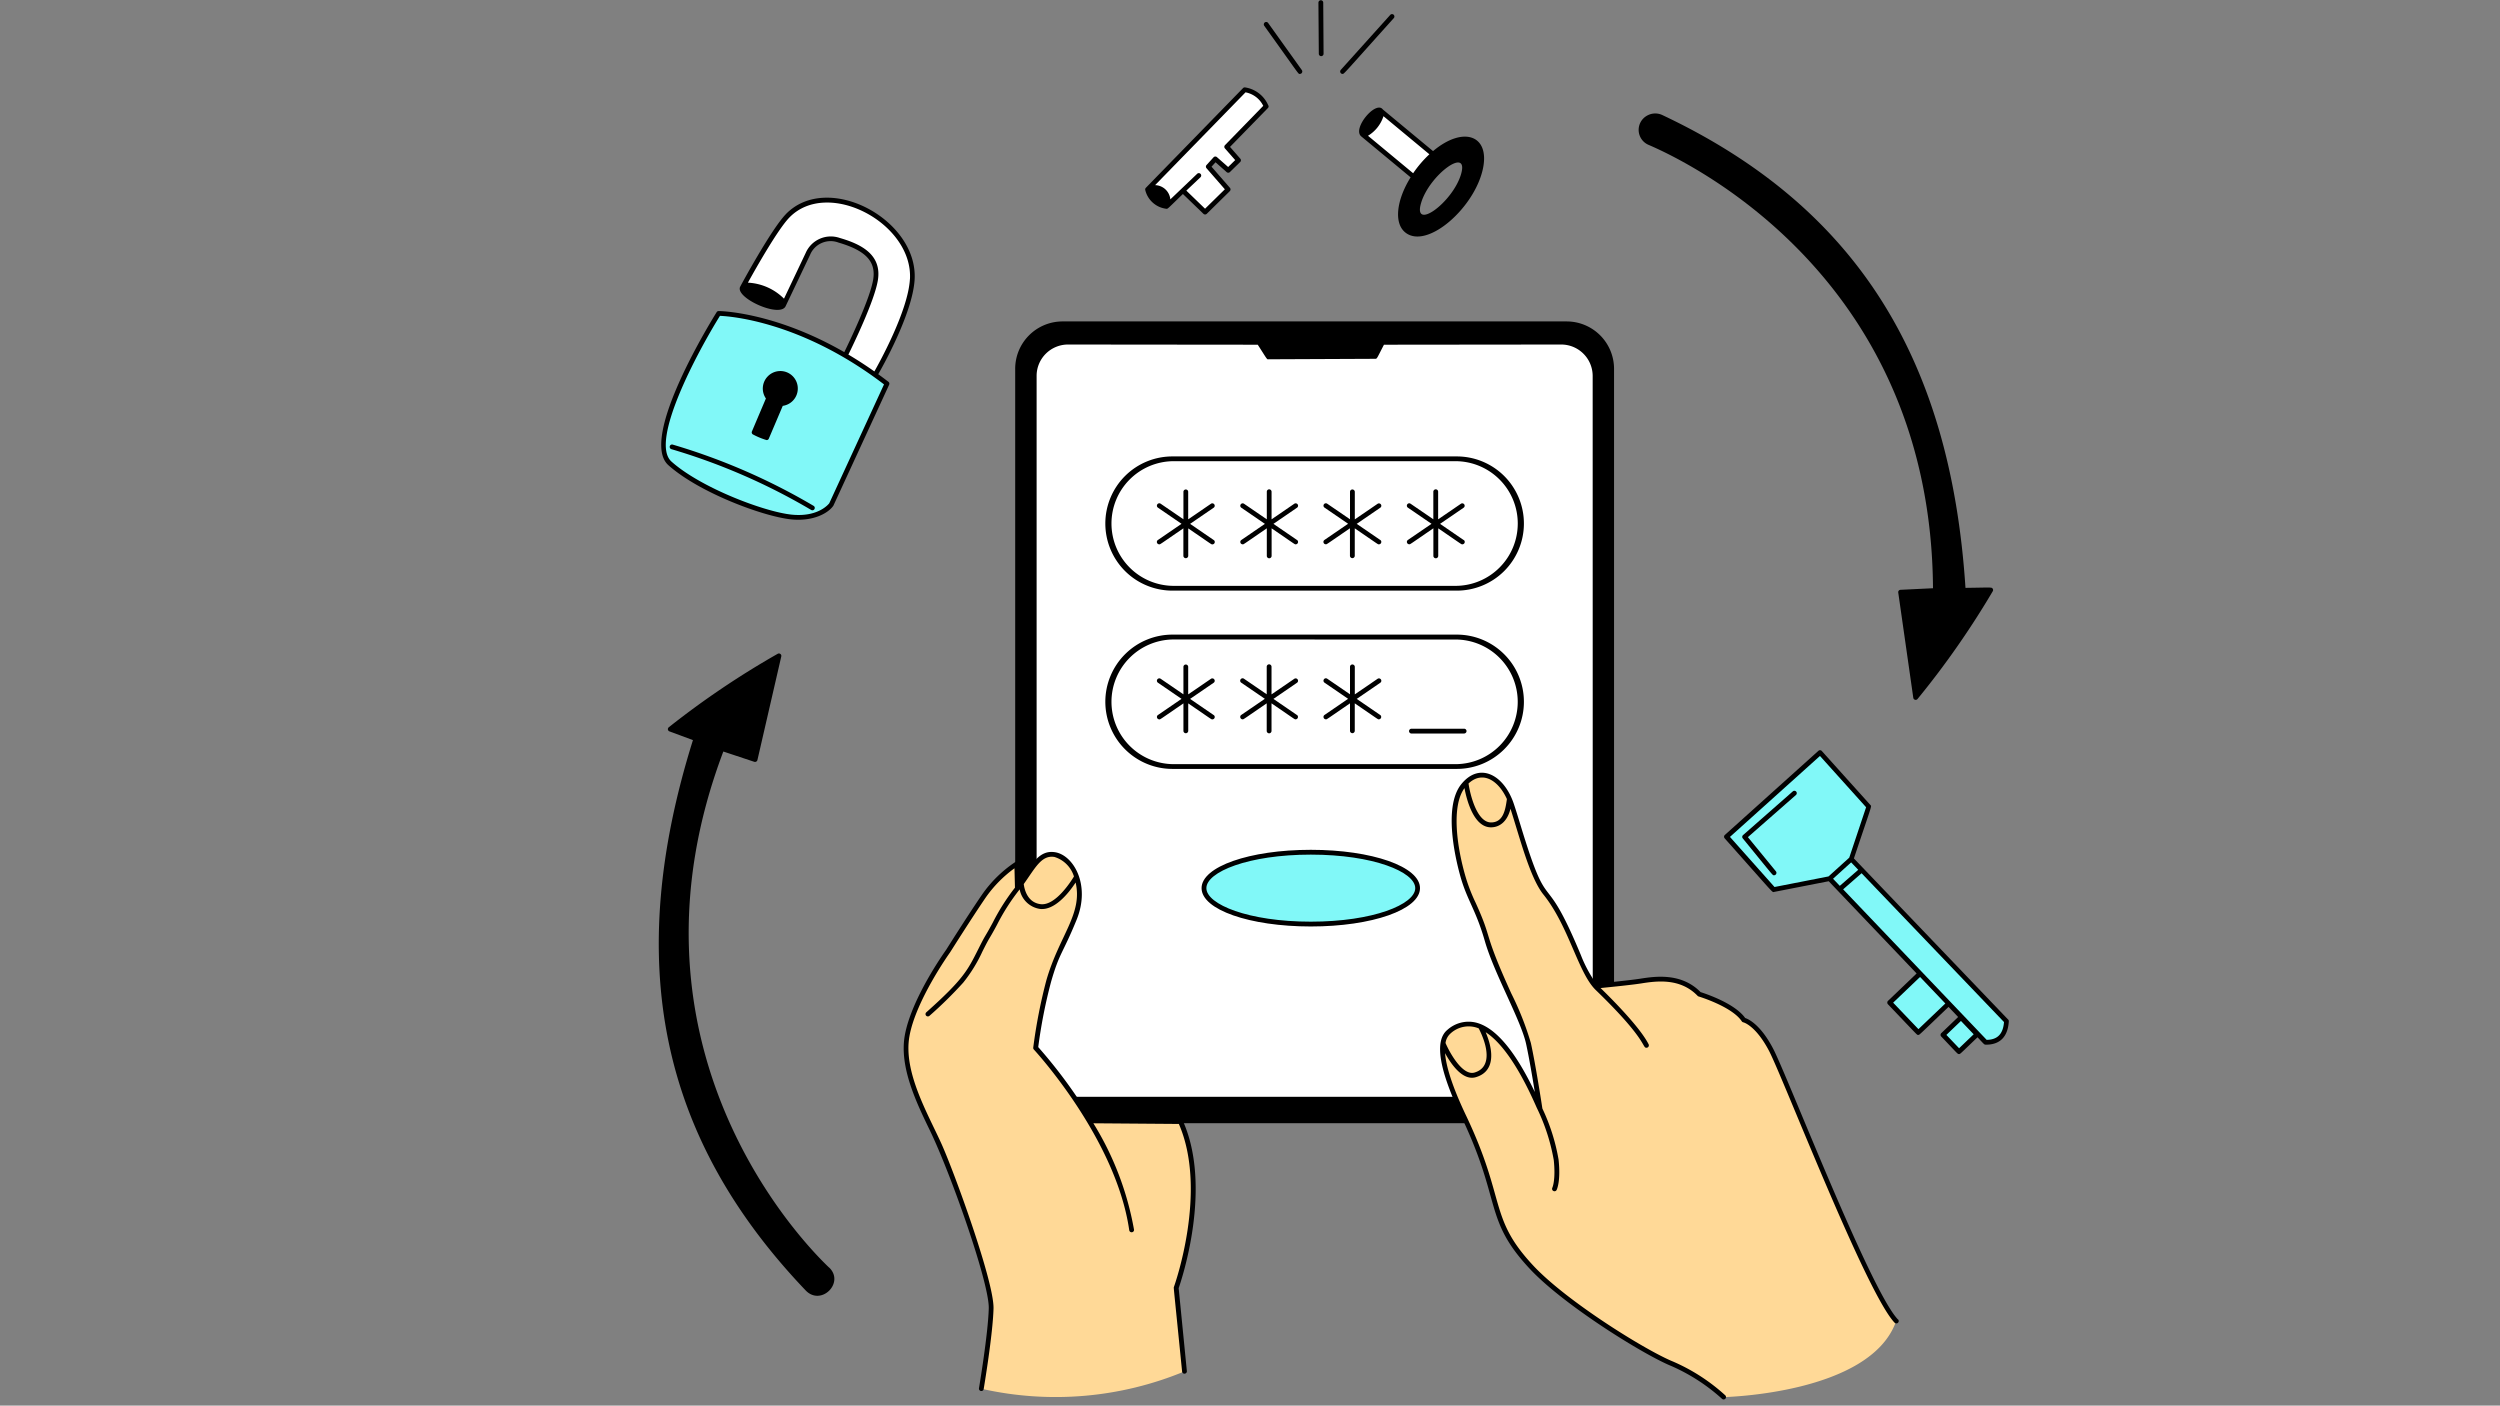 <svg xmlns="http://www.w3.org/2000/svg" xmlns:xlink="http://www.w3.org/1999/xlink" width="70" zoomAndPan="magnify" viewBox="0 0 52.5 29.517" height="39.356" preserveAspectRatio="xMidYMid meet" version="1.0"><rect x="0" y="0" width="52.5" height="29.517" fill="#808080" stroke="none"/><defs><clipPath id="43e9abddfb"><path d="M27.672 0.007h0.154V1.23h-0.154Zm0 0" clip-rule="nonzero"/></clipPath><clipPath id="a5d5e37361"><path d="M36.179 15.732h6v6.406H36.179Zm0 0" clip-rule="nonzero"/></clipPath></defs><path fill="#000000" d="M22.313 6.75h10.587a0.996 0.996 0 0 1 0.995 0.996v14.845a0.997 0.997 0 0 1 -0.291 0.704 0.996 0.996 0 0 1 -0.704 0.292H22.314a0.995 0.995 0 0 1 -0.704 -0.292 0.995 0.995 0 0 1 -0.291 -0.704V7.746a0.994 0.994 0 0 1 0.291 -0.704 0.994 0.994 0 0 1 0.704 -0.292m0 0" fill-opacity="1" fill-rule="nonzero"/><path fill="#ffffff" d="M33.446 7.891a0.66 0.66 0 0 0 -0.196 -0.465 0.66 0.66 0 0 0 -0.468 -0.191l-3.719 0.004c-0.15 0.289 -0.143 0.296 -0.183 0.296l-2.242 0.01c-0.033 0.009 -0.032 -0.007 -0.225 -0.306l-3.981 -0.004a0.656 0.656 0 0 0 -0.253 0.049 0.661 0.661 0 0 0 -0.215 0.142 0.661 0.661 0 0 0 -0.144 0.213 0.656 0.656 0 0 0 -0.051 0.252v14.486a0.66 0.66 0 0 0 0.196 0.465 0.666 0.666 0 0 0 0.215 0.142c0.08 0.032 0.166 0.049 0.253 0.049h10.351a0.666 0.666 0 0 0 0.253 -0.049 0.661 0.661 0 0 0 0.411 -0.607Zm0 0" fill-opacity="1" fill-rule="evenodd"/><path fill="#000000" d="M30.578 12.403H24.636a1.404 1.404 0 0 1 -0.544 -0.103 1.404 1.404 0 0 1 -0.462 -0.304 1.414 1.414 0 0 1 -0.309 -0.459 1.409 1.409 0 0 1 -0.109 -0.543 1.411 1.411 0 0 1 0.418 -1.002 1.408 1.408 0 0 1 1.006 -0.407H30.578a1.409 1.409 0 0 1 0.544 0.103 1.414 1.414 0 0 1 0.462 0.304 1.409 1.409 0 0 1 0.309 0.459 1.409 1.409 0 0 1 0.109 0.543c0 0.186 -0.037 0.371 -0.109 0.543a1.409 1.409 0 0 1 -0.309 0.459 1.404 1.404 0 0 1 -0.462 0.304 1.404 1.404 0 0 1 -0.544 0.103m-5.942 -2.718a1.309 1.309 0 0 0 -1.295 1.309 1.309 1.309 0 0 0 1.295 1.309H30.578a1.308 1.308 0 0 0 0.916 -0.388 1.309 1.309 0 0 0 0.379 -0.921 1.308 1.308 0 0 0 -0.379 -0.921 1.308 1.308 0 0 0 -0.916 -0.388Zm0 0" fill-opacity="1" fill-rule="nonzero"/><path fill="#000000" d="M30.578 16.147H24.636a1.408 1.408 0 0 1 -1.006 -0.408 1.414 1.414 0 0 1 -0.309 -0.459 1.409 1.409 0 0 1 -0.109 -0.543c0 -0.186 0.037 -0.371 0.109 -0.543a1.409 1.409 0 0 1 0.309 -0.459 1.408 1.408 0 0 1 1.006 -0.408H30.578a1.409 1.409 0 0 1 0.544 0.103 1.409 1.409 0 0 1 0.462 0.305 1.404 1.404 0 0 1 0.309 0.459 1.409 1.409 0 0 1 0.109 0.543c0 0.186 -0.037 0.371 -0.109 0.543a1.409 1.409 0 0 1 -0.309 0.459 1.409 1.409 0 0 1 -0.462 0.305 1.409 1.409 0 0 1 -0.544 0.103M24.636 13.429a1.309 1.309 0 0 0 -1.295 1.309 1.309 1.309 0 0 0 1.295 1.309H30.578a1.308 1.308 0 0 0 0.916 -0.388 1.309 1.309 0 0 0 0 -1.841 1.308 1.308 0 0 0 -0.916 -0.388Zm0 0" fill-opacity="1" fill-rule="nonzero"/><path fill="#81f8f8" d="M27.527 17.896c1.238 0 2.243 0.338 2.243 0.755 0 0.417 -1.005 0.755 -2.243 0.755s-2.243 -0.338 -2.243 -0.755c0 -0.417 1.005 -0.755 2.243 -0.755m0 0" fill-opacity="1" fill-rule="evenodd"/><path fill="#000000" d="M27.527 19.456c-1.286 0 -2.294 -0.353 -2.294 -0.805s1.007 -0.805 2.294 -0.805c1.286 0 2.293 0.353 2.293 0.805 0 0.451 -1.006 0.805 -2.293 0.805m0 -1.509c-1.312 0 -2.193 0.364 -2.193 0.704s0.881 0.704 2.193 0.704 2.193 -0.364 2.193 -0.704 -0.881 -0.704 -2.193 -0.704m0 0" fill-opacity="1" fill-rule="nonzero"/><path fill="#000000" d="m25.487 11.34 -0.495 -0.339 0.495 -0.339a0.05 0.05 0 0 0 0.013 -0.07 0.049 0.049 0 0 0 -0.032 -0.021 0.05 0.05 0 0 0 -0.038 0.008l-0.478 0.327v-0.58a0.05 0.05 0 0 0 -0.05 -0.047 0.05 0.05 0 0 0 -0.05 0.047l0 0.579 -0.478 -0.327a0.051 0.051 0 0 0 -0.018 -0.008 0.051 0.051 0 0 0 -0.052 0.021 0.049 0.049 0 0 0 -0.008 0.018 0.051 0.051 0 0 0 0.007 0.038c0.004 0.005 0.008 0.01 0.014 0.014l0.495 0.339 -0.495 0.339a0.05 0.05 0 0 0 0.028 0.092c0.022 0 -0.013 0.02 0.506 -0.336v0.579a0.05 0.05 0 0 0 0.016 0.034 0.049 0.049 0 0 0 0.035 0.014c0.013 0 0.025 -0.005 0.035 -0.014a0.051 0.051 0 0 0 0.016 -0.034v-0.578c0.52 0.356 0.483 0.336 0.506 0.336a0.05 0.05 0 0 0 0.049 -0.035 0.05 0.05 0 0 0 -0.02 -0.057m0 0" fill-opacity="1" fill-rule="nonzero"/><path fill="#000000" d="m25.487 15.016 -0.495 -0.339 0.495 -0.339a0.05 0.05 0 0 0 0.013 -0.07 0.049 0.049 0 0 0 -0.032 -0.021 0.05 0.05 0 0 0 -0.038 0.008l-0.478 0.327v-0.58a0.05 0.05 0 0 0 -0.05 -0.047 0.05 0.05 0 0 0 -0.05 0.047l0 0.579 -0.478 -0.327a0.051 0.051 0 0 0 -0.07 0.013 0.05 0.05 0 0 0 0.013 0.07l0.495 0.339 -0.495 0.339a0.049 0.049 0 0 0 -0.019 0.025 0.051 0.051 0 0 0 0.018 0.057c0.009 0.006 0.019 0.01 0.03 0.01 0.022 0 -0.013 0.02 0.506 -0.336v0.579a0.051 0.051 0 0 0 0.05 0.048c0.013 0 0.025 -0.005 0.035 -0.014 0.009 -0.009 0.015 -0.021 0.016 -0.034v-0.579c0.52 0.356 0.483 0.336 0.506 0.336a0.05 0.05 0 0 0 0.029 -0.091m0 0" fill-opacity="1" fill-rule="nonzero"/><path fill="#000000" d="m27.237 11.34 -0.495 -0.339 0.495 -0.339a0.05 0.05 0 0 0 -0.019 -0.091 0.051 0.051 0 0 0 -0.038 0.008l-0.477 0.327v-0.58a0.05 0.05 0 0 0 -0.015 -0.035 0.05 0.05 0 0 0 -0.035 -0.015 0.05 0.05 0 0 0 -0.05 0.05l0 0.58 -0.478 -0.327a0.05 0.05 0 1 0 -0.057 0.083l0.495 0.339 -0.495 0.339a0.049 0.049 0 0 0 -0.019 0.025 0.049 0.049 0 0 0 0 0.031c0.003 0.01 0.009 0.019 0.018 0.025a0.051 0.051 0 0 0 0.03 0.01c0.022 0 -0.013 0.02 0.506 -0.336v0.579a0.05 0.05 0 0 0 0.05 0.05 0.05 0.05 0 0 0 0.036 -0.015 0.05 0.05 0 0 0 0.015 -0.036v-0.578c0.52 0.356 0.483 0.336 0.506 0.336a0.05 0.05 0 0 0 0.047 -0.035 0.05 0.05 0 0 0 -0.019 -0.056m0 0" fill-opacity="1" fill-rule="nonzero"/><path fill="#000000" d="m27.237 15.016 -0.495 -0.339 0.495 -0.339a0.05 0.05 0 0 0 0.013 -0.07 0.05 0.05 0 0 0 -0.07 -0.013l-0.478 0.327v-0.58a0.05 0.05 0 0 0 -0.015 -0.036 0.05 0.05 0 0 0 -0.036 -0.015 0.05 0.05 0 0 0 -0.05 0.05v0.579l-0.478 -0.327a0.051 0.051 0 0 0 -0.018 -0.008 0.051 0.051 0 0 0 -0.02 0 0.051 0.051 0 0 0 -0.032 0.021 0.046 0.046 0 0 0 -0.008 0.018 0.049 0.049 0 0 0 0.007 0.038q0.005 0.009 0.014 0.014l0.496 0.339 -0.496 0.339a0.05 0.05 0 0 0 -0.019 0.056c0.003 0.01 0.01 0.019 0.018 0.026a0.05 0.05 0 0 0 0.03 0.01c0.022 0 -0.013 0.02 0.506 -0.336v0.579c0 0.013 0.005 0.026 0.015 0.036 0.009 0.009 0.022 0.015 0.036 0.015a0.051 0.051 0 0 0 0.035 -0.015 0.051 0.051 0 0 0 0.015 -0.036v-0.579c0.52 0.356 0.483 0.336 0.506 0.336 0.01 0 0.021 -0.004 0.029 -0.01a0.049 0.049 0 0 0 0.018 -0.025 0.05 0.05 0 0 0 0 -0.031 0.049 0.049 0 0 0 -0.018 -0.025m0 0" fill-opacity="1" fill-rule="nonzero"/><path fill="#000000" d="m28.986 11.34 -0.495 -0.339 0.495 -0.339c0.005 -0.004 0.01 -0.009 0.014 -0.014a0.046 0.046 0 0 0 0.007 -0.018 0.051 0.051 0 0 0 0 -0.019 0.056 0.056 0 0 0 -0.008 -0.018 0.051 0.051 0 0 0 -0.014 -0.014 0.051 0.051 0 0 0 -0.018 -0.007 0.05 0.05 0 0 0 -0.038 0.008l-0.478 0.327v-0.58a0.051 0.051 0 0 0 -0.016 -0.034 0.05 0.05 0 0 0 -0.035 -0.014 0.05 0.05 0 0 0 -0.05 0.047v0.579l-0.478 -0.327a0.05 0.05 0 0 0 -0.038 -0.008 0.051 0.051 0 0 0 -0.018 0.007 0.051 0.051 0 0 0 -0.022 0.051c0.001 0.006 0.004 0.013 0.007 0.018 0.004 0.005 0.008 0.01 0.014 0.014l0.495 0.339 -0.495 0.339a0.05 0.05 0 0 0 0.028 0.092c0.022 0 -0.013 0.02 0.506 -0.336v0.579a0.05 0.05 0 0 0 0.016 0.034 0.049 0.049 0 0 0 0.035 0.014c0.013 0 0.025 -0.005 0.034 -0.014a0.05 0.05 0 0 0 0.016 -0.034v-0.578c0.52 0.356 0.483 0.336 0.506 0.336a0.05 0.05 0 0 0 0.049 -0.035 0.049 0.049 0 0 0 0 -0.032 0.051 0.051 0 0 0 -0.019 -0.025m0 0" fill-opacity="1" fill-rule="nonzero"/><path fill="#000000" d="m28.986 15.016 -0.495 -0.339 0.495 -0.339c0.005 -0.004 0.01 -0.009 0.014 -0.014a0.046 0.046 0 0 0 0.007 -0.018c0.001 -0.006 0.001 -0.013 0 -0.02a0.056 0.056 0 0 0 -0.008 -0.018 0.051 0.051 0 0 0 -0.052 -0.021 0.051 0.051 0 0 0 -0.018 0.008l-0.478 0.327v-0.58a0.051 0.051 0 0 0 -0.016 -0.034 0.05 0.05 0 0 0 -0.035 -0.014 0.05 0.05 0 0 0 -0.05 0.047v0.579l-0.478 -0.327a0.05 0.05 0 1 0 -0.057 0.083l0.495 0.339 -0.495 0.339a0.049 0.049 0 0 0 -0.019 0.025 0.051 0.051 0 0 0 0.018 0.057c0.009 0.006 0.019 0.01 0.03 0.01 0.022 0 -0.013 0.02 0.506 -0.336v0.579a0.051 0.051 0 0 0 0.05 0.048 0.051 0.051 0 0 0 0.05 -0.048v-0.579c0.52 0.356 0.483 0.336 0.506 0.336a0.051 0.051 0 0 0 0.047 -0.035 0.051 0.051 0 0 0 -0.018 -0.056m0 0" fill-opacity="1" fill-rule="nonzero"/><path fill="#000000" d="m30.736 11.34 -0.495 -0.339 0.495 -0.339a0.05 0.05 0 0 0 0.021 -0.032 0.051 0.051 0 0 0 -0.008 -0.038 0.051 0.051 0 0 0 -0.032 -0.021 0.051 0.051 0 0 0 -0.038 0.008l-0.478 0.327v-0.58a0.05 0.05 0 0 0 -0.086 -0.035 0.05 0.05 0 0 0 -0.015 0.035v0.579l-0.478 -0.327a0.05 0.05 0 0 0 -0.037 -0.008 0.05 0.05 0 0 0 -0.032 0.021 0.049 0.049 0 0 0 -0.008 0.038c0.002 0.013 0.01 0.025 0.021 0.032l0.496 0.339 -0.496 0.339c-0.009 0.006 -0.015 0.015 -0.019 0.025a0.048 0.048 0 0 0 0 0.031 0.05 0.05 0 0 0 0.048 0.035c0.022 0 -0.013 0.02 0.506 -0.336v0.579c0 0.013 0.005 0.026 0.015 0.036a0.051 0.051 0 0 0 0.036 0.015 0.051 0.051 0 0 0 0.036 -0.015 0.05 0.05 0 0 0 0.015 -0.036v-0.578c0.52 0.356 0.483 0.336 0.506 0.336a0.048 0.048 0 0 0 0.03 -0.01 0.05 0.05 0 0 0 0.018 -0.057 0.051 0.051 0 0 0 -0.019 -0.025m0 0" fill-opacity="1" fill-rule="nonzero"/><path fill="#000000" d="M30.75 15.404h-1.112a0.051 0.051 0 0 1 -0.034 -0.016 0.05 0.05 0 0 1 -0.014 -0.035c0 -0.013 0.005 -0.025 0.014 -0.034a0.051 0.051 0 0 1 0.034 -0.016h1.112a0.05 0.05 0 0 1 0.047 0.05 0.05 0.05 0 0 1 -0.047 0.05m0 0" fill-opacity="1" fill-rule="nonzero"/><path fill="#ffd997" d="M21.368 18.657c0.316 -0.41 0.444 -0.765 0.783 -0.711 0.343 0.055 0.704 0.638 0.41 1.355 -0.294 0.717 -0.356 0.678 -0.534 1.293a10.813 10.813 0 0 0 -0.276 1.411 10.111 10.111 0 0 1 1.127 1.532l1.914 0.015c0.656 1.452 -0.09 3.493 -0.09 3.493 0.176 1.75 0.17 1.722 0.18 1.751a7.064 7.064 0 0 1 -4.271 0.368s0.194 -1.144 0.206 -1.689c0.013 -0.545 -0.81 -2.817 -1.085 -3.427 -0.275 -0.61 -0.815 -1.519 -0.68 -2.292 0.135 -0.773 0.86 -1.781 0.86 -1.781s0.456 -0.725 0.753 -1.159c0.186 -0.266 0.42 -0.496 0.691 -0.675Zm0 0" fill-opacity="1" fill-rule="evenodd"/><path fill="#000000" d="M24.752 27.051c0.058 -0.165 0.717 -2.122 0.085 -3.52a0.049 0.049 0 0 0 -0.018 -0.021 0.051 0.051 0 0 0 -0.027 -0.008l-1.889 -0.015a10.382 10.382 0 0 0 -1.1 -1.498 10.659 10.659 0 0 1 0.272 -1.38c0.176 -0.61 0.237 -0.569 0.532 -1.289 0.304 -0.743 -0.069 -1.362 -0.449 -1.423 -0.339 -0.055 -0.49 0.257 -0.744 0.613l-0.009 -0.37a0.049 0.049 0 0 0 -0.007 -0.025 0.048 0.048 0 0 0 -0.019 -0.018 0.048 0.048 0 0 0 -0.026 -0.006c-0.009 0 -0.017 0.003 -0.025 0.007a2.608 2.608 0 0 0 -0.706 0.69c-0.295 0.429 -0.75 1.153 -0.753 1.158 -0.03 0.042 -0.733 1.027 -0.869 1.802 -0.116 0.66 0.242 1.401 0.53 1.996 0.44 0.911 1.247 3.205 1.234 3.73 -0.013 0.535 -0.204 1.67 -0.206 1.682 -0.001 0.013 0.002 0.026 0.01 0.036 0.008 0.01 0.019 0.017 0.032 0.019 0.013 0.002 0.026 -0.001 0.036 -0.008a0.05 0.05 0 0 0 0.021 -0.031c0.002 -0.011 0.194 -1.154 0.207 -1.696 0.013 -0.562 -0.829 -2.87 -1.09 -3.449 -0.286 -0.636 -0.808 -1.512 -0.676 -2.263 0.131 -0.75 0.844 -1.751 0.853 -1.763 0.005 -0.007 0.459 -0.729 0.752 -1.157a2.598 2.598 0 0 1 0.601 -0.61l0.01 0.407a4.474 4.474 0 0 0 -0.465 0.732c-0.19 0.353 -0.131 0.211 -0.307 0.563 -0.225 0.447 -0.315 0.631 -1.09 1.323a0.051 0.051 0 0 0 -0.016 0.034c-0.001 0.013 0.004 0.026 0.012 0.035a0.05 0.05 0 0 0 0.033 0.017 0.051 0.051 0 0 0 0.036 -0.011c0.25 -0.219 0.487 -0.452 0.71 -0.698a3.105 3.105 0 0 0 0.404 -0.655c0.175 -0.348 0.115 -0.205 0.306 -0.56a4.407 4.407 0 0 1 0.476 -0.744 0.51 0.51 0 0 0 0.149 0.275 0.51 0.51 0 0 0 0.281 0.136c0.295 0.031 0.582 -0.306 0.745 -0.555 0.153 0.657 -0.342 1.112 -0.613 2.048a10.966 10.966 0 0 0 -0.277 1.419 0.05 0.05 0 0 0 0.013 0.04c0.017 0.019 1.726 1.869 2.003 3.795q0.002 0.01 0.007 0.019c0.003 0.005 0.008 0.01 0.013 0.014a0.046 0.046 0 0 0 0.018 0.008 0.044 0.044 0 0 0 0.02 0.001c0.006 -0.001 0.013 -0.003 0.018 -0.006 0.006 -0.004 0.011 -0.008 0.015 -0.013a0.05 0.05 0 0 0 0.009 -0.037 6.359 6.359 0 0 0 -0.853 -2.232l1.795 0.014c0.616 1.414 -0.097 3.406 -0.105 3.426 -0.006 0.016 -0.004 0 0.173 1.773a0.049 0.049 0 0 0 0.018 0.034c0.01 0.008 0.023 0.013 0.037 0.011a0.051 0.051 0 0 0 0.034 -0.018 0.05 0.05 0 0 0 0.011 -0.037Zm-2.894 -8.063c-0.297 -0.032 -0.35 -0.344 -0.359 -0.423 0.242 -0.339 0.372 -0.613 0.644 -0.569a0.617 0.617 0 0 1 0.256 0.154 0.62 0.62 0 0 1 0.154 0.256c-0.064 0.106 -0.388 0.614 -0.695 0.582m0 0" fill-opacity="1" fill-rule="nonzero"/><path fill="#ffd997" d="M39.819 27.743c-0.535 1.533 -3.623 1.596 -3.623 1.596a3.961 3.961 0 0 0 -1.081 -0.7c-0.601 -0.243 -2.263 -1.288 -2.953 -2.028 -0.963 -1.032 -0.569 -1.374 -1.421 -3.165 -0.167 -0.35 -0.693 -1.469 -0.315 -1.781 0.378 -0.313 1.06 -0.353 1.912 1.627 0 0 -0.134 -0.881 -0.242 -1.382 -0.109 -0.5 -0.672 -1.485 -0.866 -2.16 -0.194 -0.676 -0.353 -0.818 -0.5 -1.313s-0.353 -1.512 -0.002 -1.941c0.351 -0.429 0.818 -0.187 1.014 0.403 0.197 0.589 0.416 1.492 0.705 1.853 0.513 0.638 0.733 1.589 1.049 1.957 0 0 0.587 -0.057 0.855 -0.092 0.268 -0.035 0.895 -0.195 1.332 0.261 0 0 0.715 0.214 0.933 0.543 0 0 0.276 0.054 0.576 0.628 0.299 0.575 2.038 5.078 2.627 5.694m0 0" fill-opacity="1" fill-rule="evenodd"/><path fill="#000000" d="M39.856 27.708c-0.58 -0.608 -2.317 -5.104 -2.618 -5.682 -0.263 -0.505 -0.515 -0.623 -0.589 -0.648 -0.222 -0.311 -0.838 -0.512 -0.937 -0.544 -0.408 -0.416 -0.968 -0.328 -1.271 -0.281 -0.197 0.031 -0.685 0.08 -0.921 0.103a2.808 2.808 0 0 1 -0.322 -0.6c-0.809 -1.948 -0.647 -0.69 -1.262 -2.711 -0.05 -0.164 -0.098 -0.322 -0.145 -0.462 -0.203 -0.607 -0.714 -0.892 -1.101 -0.419 -0.417 0.51 -0.079 1.745 -0.008 1.987 0.14 0.471 0.315 0.668 0.5 1.312 0.196 0.683 0.758 1.663 0.866 2.158 0.063 0.289 0.135 0.711 0.183 1.011 -0.415 -0.87 -0.832 -1.361 -1.241 -1.459a0.664 0.664 0 0 0 -0.316 0.004 0.671 0.671 0 0 0 -0.279 0.15c-0.277 0.229 -0.179 0.832 0.302 1.842 0.843 1.773 0.457 2.136 1.429 3.177 0.712 0.763 2.399 1.808 2.971 2.04a3.946 3.946 0 0 1 1.066 0.69 0.05 0.05 0 0 0 0.083 -0.038 0.051 0.051 0 0 0 -0.014 -0.035 3.966 3.966 0 0 0 -1.097 -0.71c-0.565 -0.229 -2.232 -1.262 -2.936 -2.015 -0.943 -1.01 -0.563 -1.368 -1.412 -3.152 -0.302 -0.634 -0.42 -1.045 -0.441 -1.31 0.136 0.248 0.377 0.585 0.647 0.505 0.408 -0.121 0.372 -0.555 0.206 -0.945 0.28 0.182 0.648 0.615 1.072 1.585a4.11 4.11 0 0 1 0.358 1.101c0.044 0.419 -0.028 0.577 -0.03 0.58a0.046 0.046 0 0 0 -0.005 0.019 0.051 0.051 0 0 0 0.002 0.02c0.002 0.006 0.005 0.012 0.009 0.017a0.051 0.051 0 0 0 0.016 0.012 0.046 0.046 0 0 0 0.019 0.006 0.051 0.051 0 0 0 0.02 -0.002 0.05 0.05 0 0 0 0.029 -0.025c0.004 -0.007 0.09 -0.178 0.041 -0.637a4.125 4.125 0 0 0 -0.34 -1.073c-0.013 -0.087 -0.139 -0.906 -0.242 -1.377a6.288 6.288 0 0 0 -0.411 -1.04c-0.615 -1.354 -0.372 -1.077 -0.749 -1.905a3.741 3.741 0 0 1 -0.207 -0.532c-0.188 -0.634 -0.305 -1.496 -0.027 -1.874 0.046 0.246 0.194 0.823 0.556 0.823 0.175 0 0.342 -0.114 0.41 -0.39 0.19 0.585 0.405 1.444 0.691 1.8 0.538 0.669 0.728 1.648 1.101 2.008 1.097 1.06 0.968 1.211 1.064 1.211a0.05 0.05 0 0 0 0.05 -0.048 0.051 0.051 0 0 0 -0.005 -0.025c-0.182 -0.361 -0.789 -0.968 -1.009 -1.181 0.259 -0.026 0.653 -0.066 0.846 -0.096 0.307 -0.048 0.819 -0.128 1.192 0.26 0.006 0.006 0.014 0.011 0.022 0.013 0.007 0.002 0.7 0.212 0.906 0.522 0.007 0.011 0.018 0.018 0.031 0.021 0.003 0 0.26 0.063 0.542 0.602 0.298 0.572 2.038 5.08 2.635 5.705 0.009 0.01 0.022 0.015 0.035 0.016a0.051 0.051 0 0 0 0.052 -0.049 0.051 0.051 0 0 0 -0.014 -0.036m-8.893 -5.184c-0.25 0.075 -0.52 -0.41 -0.61 -0.62a0.324 0.324 0 0 1 0.105 -0.2 0.559 0.559 0 0 1 0.281 -0.14 0.557 0.557 0 0 1 0.311 0.033c0.178 0.345 0.293 0.814 -0.087 0.927m0.346 -5.252c-0.292 0 -0.436 -0.566 -0.473 -0.818 0.302 -0.28 0.633 -0.056 0.806 0.327 -0.033 0.241 -0.082 0.491 -0.334 0.491m0 0" fill-opacity="1" fill-rule="nonzero"/><path fill="#000000" d="M17.41 26.618c-0.782 -0.744 -4.494 -4.817 -2.22 -10.836l0.65 0.216a0.051 0.051 0 0 0 0.021 0.002 0.051 0.051 0 0 0 0.02 -0.006c0.006 -0.004 0.011 -0.008 0.016 -0.014 0.004 -0.006 0.007 -0.012 0.009 -0.019l0.501 -2.176a0.051 0.051 0 0 0 -0.002 -0.029 0.051 0.051 0 0 0 -0.044 -0.033 0.051 0.051 0 0 0 -0.028 0.006 18.089 18.089 0 0 0 -2.289 1.544 0.05 0.05 0 0 0 -0.007 0.071c0.006 0.007 0.013 0.012 0.021 0.015l0.494 0.183c-1.457 4.654 -0.709 8.331 2.366 11.556 0.324 0.34 0.828 -0.162 0.493 -0.481m0 0" fill-opacity="1" fill-rule="nonzero"/><path fill="#000000" d="M41.846 12.363c-0.021 -0.035 -0.02 -0.025 -0.571 -0.018 -0.316 -4.867 -2.337 -8.028 -6.366 -9.929a0.349 0.349 0 0 0 -0.318 0.011 0.342 0.342 0 0 0 -0.179 0.318 0.342 0.342 0 0 0 0.062 0.179 0.338 0.338 0 0 0 0.148 0.119c0.991 0.427 5.927 2.876 5.971 9.31l-0.683 0.033a0.051 0.051 0 0 0 -0.036 0.018 0.051 0.051 0 0 0 -0.01 0.018 0.056 0.056 0 0 0 -0.001 0.021l0.316 2.211a0.05 0.05 0 0 0 0.036 0.041c0.009 0.003 0.019 0.003 0.029 0a0.049 0.049 0 0 0 0.024 -0.016 18.089 18.089 0 0 0 1.581 -2.265c0.004 -0.008 0.006 -0.016 0.006 -0.025a0.051 0.051 0 0 0 -0.007 -0.025m0 0" fill-opacity="1" fill-rule="nonzero"/><path fill="#ffffff" d="m24.84 4.004 -0.343 0.33a0.466 0.466 0 0 1 -0.255 -0.114 0.466 0.466 0 0 1 -0.144 -0.24l2.041 -2.094a0.584 0.584 0 0 1 0.27 0.116 0.581 0.581 0 0 1 0.179 0.233L25.76 3.083l0.248 0.283 -0.216 0.211 -0.271 -0.239 -0.148 0.163 0.417 0.478 -0.485 0.476Zm0 0" fill-opacity="1" fill-rule="evenodd"/><path fill="#000000" d="M26.634 2.214a0.632 0.632 0 0 0 -0.485 -0.378 0.048 0.048 0 0 0 -0.024 0.001 0.051 0.051 0 0 0 -0.021 0.013l-2.041 2.094a0.05 0.05 0 0 0 -0.012 0.049 0.514 0.514 0 0 0 0.159 0.264 0.515 0.515 0 0 0 0.281 0.127c0.034 0.005 0.023 0.005 0.35 -0.31l0.431 0.416c0.009 0.009 0.022 0.014 0.035 0.014 0.013 0 0.026 -0.005 0.035 -0.014l0.484 -0.476a0.05 0.05 0 0 0 0.015 -0.034 0.05 0.05 0 0 0 -0.012 -0.035l-0.387 -0.444 0.084 -0.093 0.234 0.207a0.05 0.05 0 0 0 0.034 0.012 0.049 0.049 0 0 0 0.034 -0.014l0.216 -0.211a0.05 0.05 0 0 0 0.015 -0.034 0.05 0.05 0 0 0 -0.012 -0.035l-0.217 -0.248 0.796 -0.816c0.007 -0.007 0.012 -0.016 0.014 -0.026a0.051 0.051 0 0 0 -0.004 -0.029M25.725 3.048a0.05 0.05 0 0 0 -0.002 0.068l0.216 0.246 -0.148 0.145 -0.236 -0.208a0.051 0.051 0 0 0 -0.036 -0.012 0.051 0.051 0 0 0 -0.034 0.016l-0.148 0.163a0.05 0.05 0 0 0 0 0.067l0.385 0.442 -0.416 0.408 -0.393 -0.38 0.296 -0.28a0.05 0.05 0 0 0 -0.033 -0.087 0.05 0.05 0 0 0 -0.036 0.014l-0.563 0.537a0.332 0.332 0 0 0 -0.103 -0.21 0.33 0.33 0 0 0 -0.217 -0.089l1.899 -1.949c0.08 0.015 0.155 0.049 0.22 0.098a0.52 0.52 0 0 1 0.152 0.186Zm0 0" fill-opacity="1" fill-rule="nonzero"/><path fill="#000000" d="M27.297 1.552c-0.037 0 0.025 0.067 -0.749 -1.012a0.05 0.05 0 0 1 -0.007 -0.037 0.05 0.05 0 0 1 0.057 -0.041c0.013 0.002 0.024 0.009 0.032 0.019l0.709 0.991c0.005 0.007 0.008 0.016 0.009 0.026a0.051 0.051 0 0 1 -0.006 0.027 0.051 0.051 0 0 1 -0.018 0.02 0.051 0.051 0 0 1 -0.026 0.007m0 0" fill-opacity="1" fill-rule="nonzero"/><path fill="#000000" d="M28.193 1.552a0.049 0.049 0 0 1 -0.027 -0.008 0.05 0.05 0 0 1 -0.018 -0.022 0.051 0.051 0 0 1 -0.004 -0.028c0.002 -0.009 0.006 -0.018 0.012 -0.026l1.041 -1.157a0.05 0.05 0 0 1 0.069 -0.002 0.05 0.05 0 0 1 0.016 0.034 0.05 0.05 0 0 1 -0.011 0.036c-1.066 1.186 -1.043 1.174 -1.079 1.174m0 0" fill-opacity="1" fill-rule="nonzero"/><g clip-path="url(#43e9abddfb)"><path fill="#000000" d="m27.695 1.13 -0.008 -1.074c0 -0.013 0.005 -0.026 0.015 -0.036a0.05 0.05 0 0 1 0.036 -0.015 0.05 0.05 0 0 1 0.05 0.05l0.007 1.074a0.05 0.05 0 0 1 -0.05 0.05 0.05 0.05 0 0 1 -0.05 -0.05m0 0" fill-opacity="1" fill-rule="nonzero"/></g><path fill="#ffffff" d="m28.976 2.31 1.111 0.922 -0.385 0.462 -1.056 -0.87Zm0 0" fill-opacity="1" fill-rule="evenodd"/><path fill="#000000" d="m30.095 3.174 -1.055 -0.875c-0.147 -0.198 -0.649 0.404 -0.454 0.565l1.037 0.86c-0.302 0.485 -0.355 0.972 -0.105 1.163 0.462 0.355 1.468 -0.542 1.628 -1.367 0.133 -0.686 -0.424 -0.875 -1.052 -0.347m0.587 0.488c-0.177 0.595 -1.017 1.202 -0.838 0.601 0.175 -0.592 1.016 -1.205 0.838 -0.601Zm-1.953 -0.81a0.748 0.748 0 0 0 0.325 -0.411l0.964 0.8a2.367 2.367 0 0 0 -0.341 0.398Zm0 0" fill-opacity="1" fill-rule="nonzero"/><path fill="#81f8f8" d="m40.321 20.445 -1.9 -1.993 -1.176 0.23 -0.989 -1.11 1.965 -1.768 1.022 1.136 -0.368 1.1 3.259 3.405c-0.018 0.316 -0.177 0.447 -0.437 0.443l-0.168 -0.176 -0.39 0.373 -0.337 -0.353 0.39 -0.373 -0.272 -0.285 -0.637 0.609 -0.601 -0.629Zm0 0" fill-opacity="1" fill-rule="evenodd"/><path fill="#000000" d="M37.255 18.38c-0.034 0 0.015 0.048 -0.657 -0.774a0.05 0.05 0 0 1 0.006 -0.069l1.045 -0.918a0.05 0.05 0 0 1 0.083 0.041c-0.001 0.013 -0.007 0.026 -0.016 0.034l-1.01 0.886 0.588 0.718c0.006 0.007 0.01 0.016 0.011 0.026 0.001 0.009 -0.001 0.019 -0.005 0.028a0.051 0.051 0 0 1 -0.019 0.021 0.05 0.05 0 0 1 -0.027 0.008m0 0" fill-opacity="1" fill-rule="nonzero"/><g clip-path="url(#a5d5e37361)"><path fill="#000000" d="m42.17 21.41 -3.238 -3.383c0.389 -1.162 0.376 -1.089 0.348 -1.12l-1.022 -1.136a0.044 0.044 0 0 0 -0.016 -0.012 0.049 0.049 0 0 0 -0.038 -0.002 0.046 0.046 0 0 0 -0.017 0.01l-1.965 1.767a0.051 0.051 0 0 0 -0.012 0.016 0.051 0.051 0 0 0 -0.005 0.019c0 0.007 0.001 0.013 0.003 0.019 0.003 0.006 0.006 0.012 0.01 0.017 1.065 1.197 0.994 1.134 1.036 1.126l1.149 -0.225 1.846 1.937 -0.601 0.575a0.046 0.046 0 0 0 -0.011 0.016 0.046 0.046 0 0 0 -0.004 0.019c0 0.007 0.001 0.013 0.003 0.019 0.002 0.006 0.006 0.012 0.01 0.017 0.655 0.684 0.606 0.644 0.636 0.644 0.029 0 -0.015 0.035 0.637 -0.588l0.202 0.212 -0.354 0.339c-0.005 0.004 -0.009 0.01 -0.011 0.016a0.05 0.05 0 0 0 -0.001 0.039c0.002 0.006 0.006 0.012 0.011 0.016 0.361 0.379 0.342 0.368 0.373 0.368 0.028 0 0.005 0.015 0.389 -0.352 0.151 0.159 0.137 0.155 0.181 0.155 0.293 0 0.457 -0.169 0.476 -0.49a0.049 0.049 0 0 0 -0.003 -0.021 0.046 0.046 0 0 0 -0.011 -0.017m-1.03 0.603 -0.267 -0.28 0.306 -0.293 0.267 0.28Zm-2.742 -3.608 -1.134 0.222 -0.936 -1.052 1.89 -1.7 0.969 1.077 -0.354 1.059Zm0.095 0.049 0.38 -0.344 0.149 0.156 -0.387 0.337Zm1.793 3.158 -0.531 -0.556 0.565 -0.54 0.531 0.557Zm1.433 0.225 -3.014 -3.161 0.387 -0.338 2.991 3.125c-0.02 0.252 -0.137 0.371 -0.364 0.374Zm0 0" fill-opacity="1" fill-rule="nonzero"/></g><path fill="#ffffff" d="m18.396 7.842 -0.646 -0.376s0.553 -1.103 0.634 -1.581c0.081 -0.479 -0.276 -0.696 -0.763 -0.838a0.521 0.521 0 0 0 -0.657 0.286l-0.508 1.071 -0.867 -0.362s0.637 -1.183 0.946 -1.505c0.846 -0.881 2.693 0.118 2.623 1.331 -0.043 0.74 -0.762 1.974 -0.762 1.974m0 0" fill-opacity="1" fill-rule="evenodd"/><path fill="#81f8f8" d="M15.091 6.584s1.62 -0.003 3.535 1.475l-1.171 2.54s-0.234 0.322 -0.839 0.259c-0.605 -0.063 -1.94 -0.58 -2.55 -1.126 -0.61 -0.547 1.024 -3.149 1.024 -3.149m0 0" fill-opacity="1" fill-rule="evenodd"/><path fill="#000000" d="M17.038 10.711a13.026 13.026 0 0 0 -2.94 -1.279 0.051 0.051 0 0 1 -0.029 -0.024 0.051 0.051 0 0 1 0.019 -0.067 0.051 0.051 0 0 1 0.037 -0.005 13.144 13.144 0 0 1 2.964 1.289c0.01 0.007 0.017 0.018 0.02 0.03a0.051 0.051 0 0 1 -0.034 0.059 0.05 0.05 0 0 1 -0.036 -0.003m0 0" fill-opacity="1" fill-rule="nonzero"/><path fill="#000000" d="M16.579 7.846a0.365 0.365 0 0 0 -0.24 -0.051 0.366 0.366 0 0 0 -0.219 0.112 0.366 0.366 0 0 0 -0.1 0.224 0.367 0.367 0 0 0 0.064 0.237l-0.294 0.693q-0.004 0.009 -0.004 0.019 0 0.01 0.004 0.019a0.049 0.049 0 0 0 0.011 0.016c0.005 0.005 0.01 0.009 0.016 0.011a1.537 1.537 0 0 0 0.282 0.116c0.01 0 0.019 -0.003 0.028 -0.008 0.008 -0.006 0.015 -0.013 0.018 -0.022l0.293 -0.689a0.367 0.367 0 0 0 0.2 -0.096 0.366 0.366 0 0 0 0.108 -0.193 0.367 0.367 0 0 0 -0.022 -0.22 0.366 0.366 0 0 0 -0.145 -0.168m0 0" fill-opacity="1" fill-rule="nonzero"/><path fill="#000000" d="M16.499 4.502c-0.31 0.324 -0.928 1.467 -0.954 1.516 -0.125 0.233 0.844 0.671 0.955 0.408l0.512 -1.075a0.466 0.466 0 0 1 0.246 -0.249 0.465 0.465 0 0 1 0.35 -0.008c0.575 0.168 0.792 0.401 0.728 0.781 -0.069 0.41 -0.501 1.305 -0.606 1.52 -1.481 -0.852 -2.622 -0.863 -2.638 -0.863a0.051 0.051 0 0 0 -0.024 0.006c-0.007 0.004 -0.014 0.01 -0.018 0.017 -0.067 0.108 -1.648 2.645 -1.015 3.213 0.636 0.571 1.981 1.076 2.577 1.139 0.46 0.048 0.781 -0.128 0.889 -0.288l1.171 -2.54a0.05 0.05 0 0 0 0.003 -0.034 0.049 0.049 0 0 0 -0.019 -0.028 11.991 11.991 0 0 0 -0.213 -0.159c0.066 -0.114 0.722 -1.267 0.764 -1.988 0.074 -1.263 -1.832 -2.281 -2.708 -1.369m2.065 3.572 -1.149 2.495c-0.009 0.012 -0.228 0.298 -0.793 0.239 -0.57 -0.059 -1.908 -0.565 -2.521 -1.114 -0.469 -0.42 0.562 -2.327 1.018 -3.06 0.219 0.009 1.715 0.117 3.446 1.44Zm0.544 -2.209c-0.039 0.675 -0.664 1.791 -0.746 1.936a8.455 8.455 0 0 0 -0.546 -0.354c0.102 -0.208 0.545 -1.12 0.618 -1.554 0.095 -0.559 -0.377 -0.772 -0.799 -0.895a0.575 0.575 0 0 0 -0.715 0.314l-0.456 0.961a1.153 1.153 0 0 0 -0.758 -0.336c0.175 -0.316 0.626 -1.113 0.867 -1.364 0.806 -0.839 2.605 0.114 2.536 1.293m0 0" fill-opacity="1" fill-rule="nonzero"/></svg>